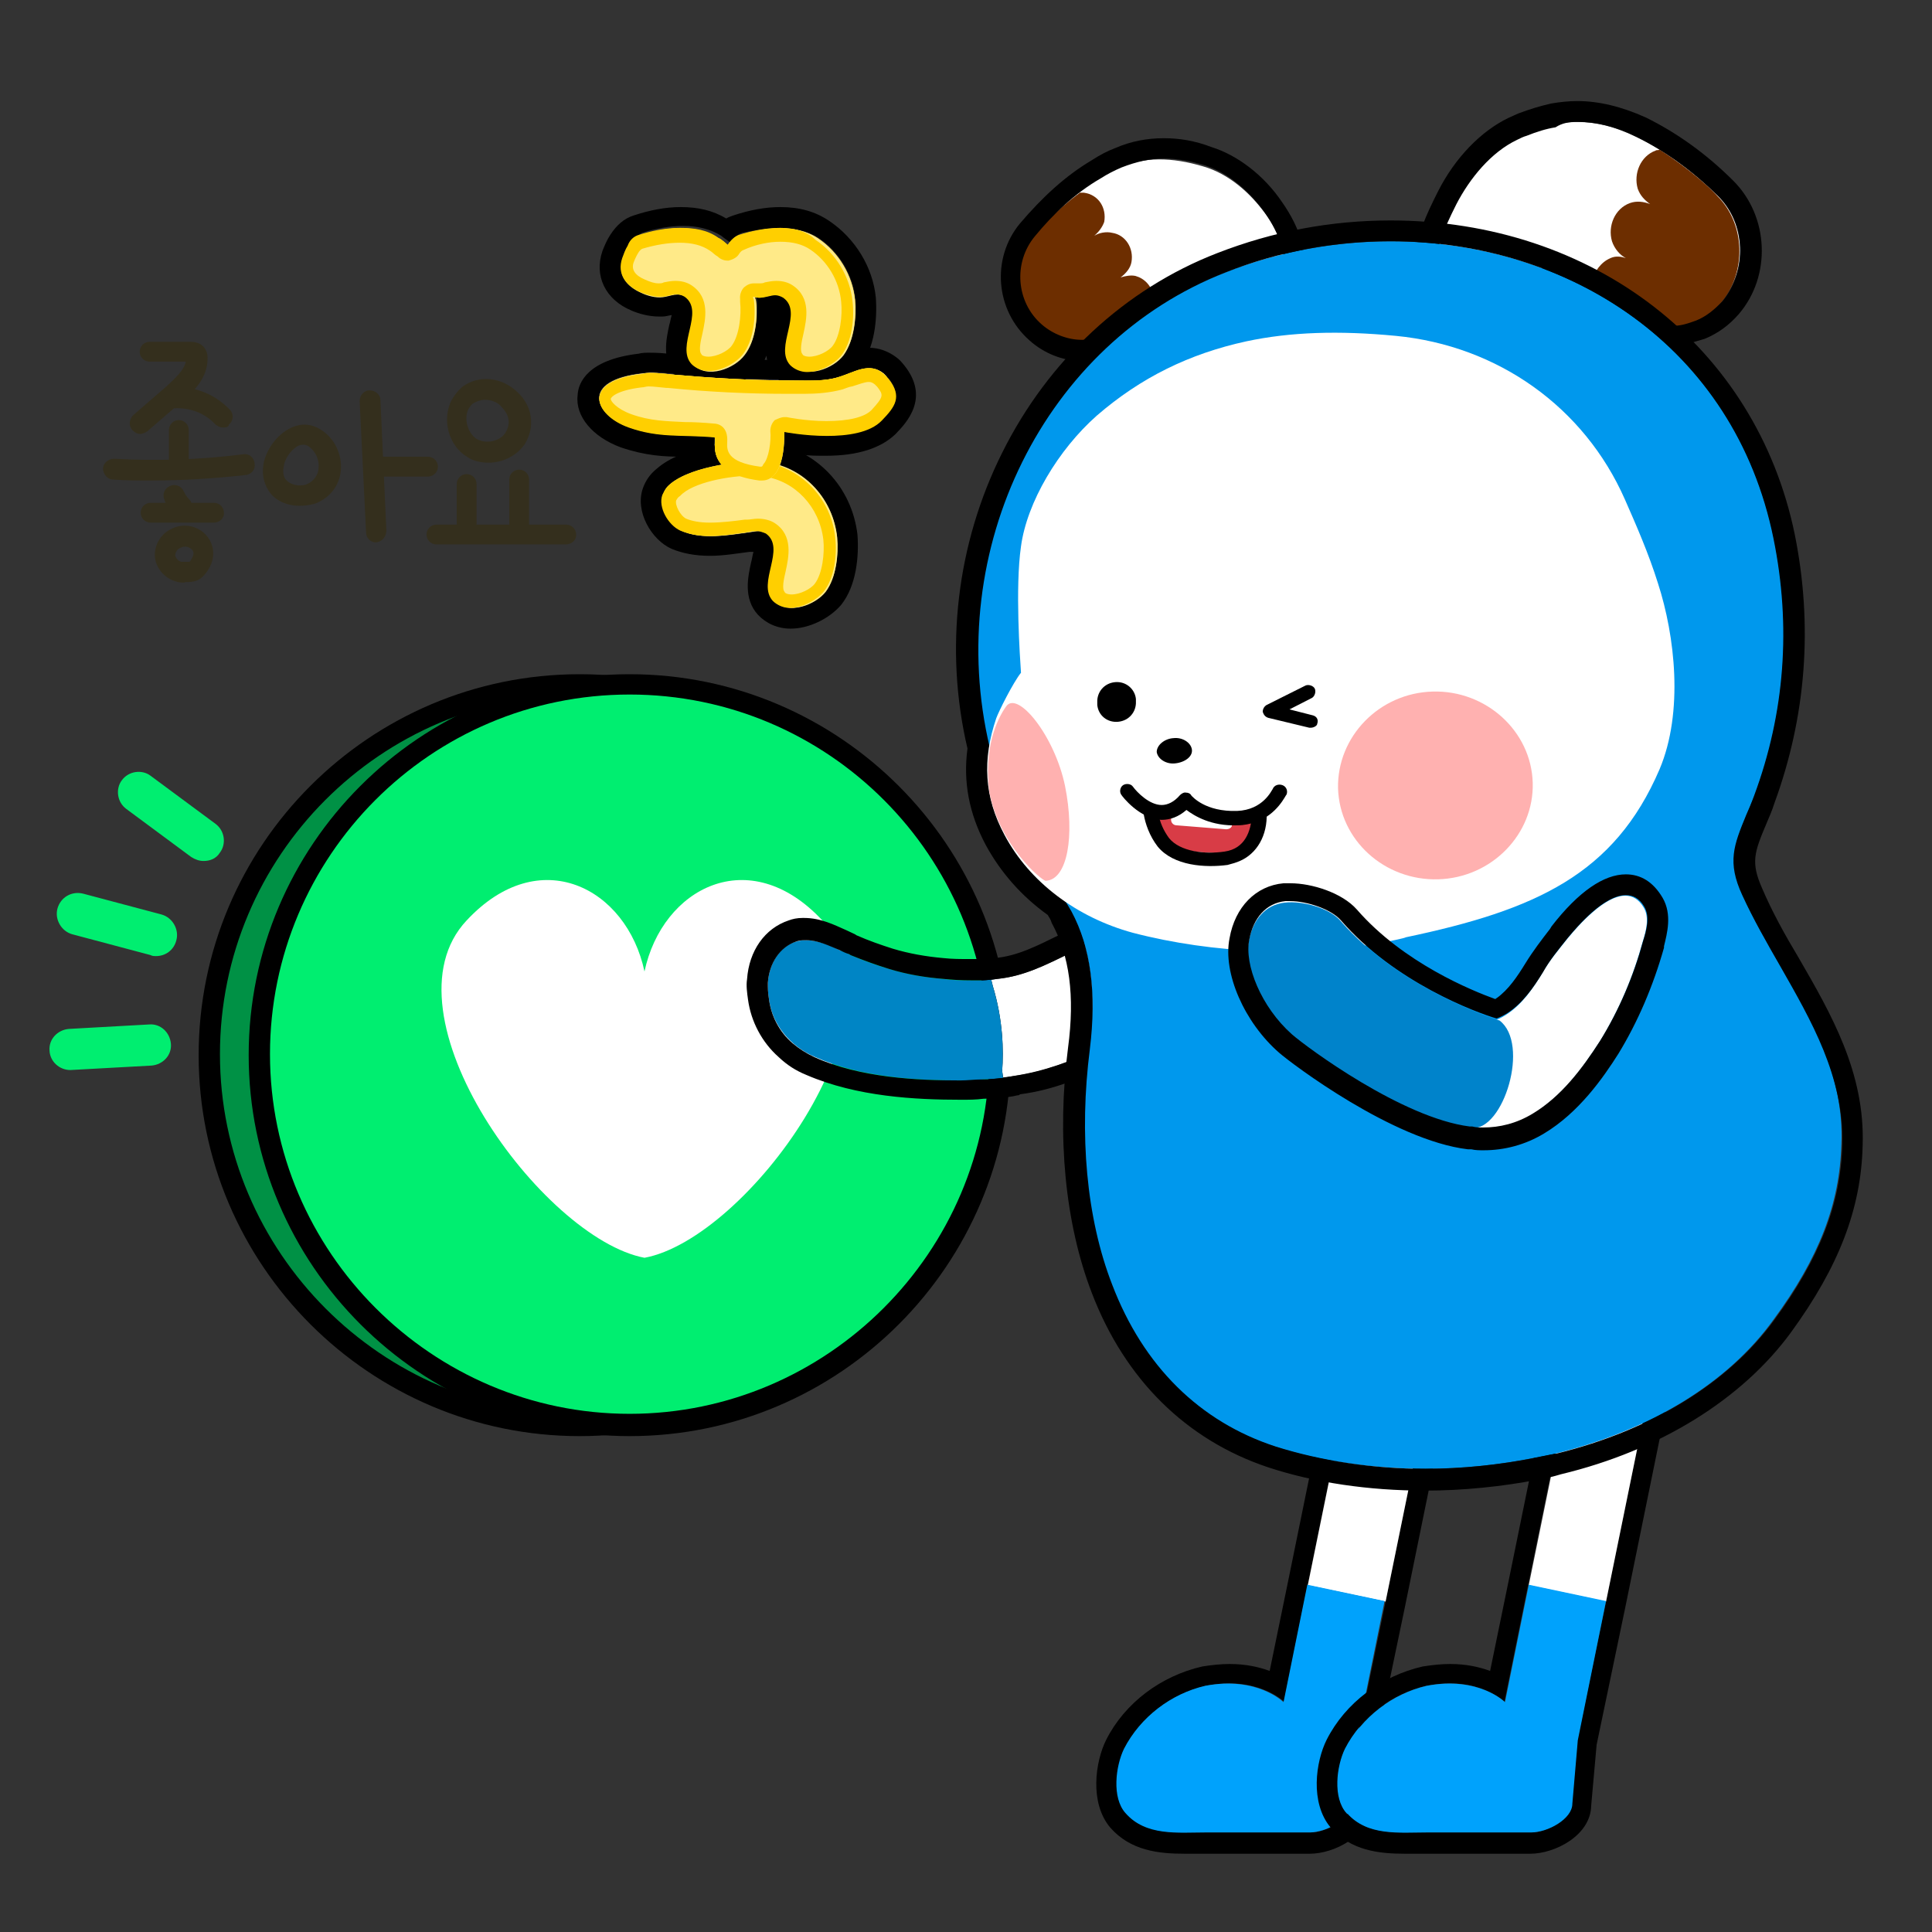 <?xml version="1.0" encoding="utf-8"?>
<!-- Generator: Adobe Illustrator 26.5.0, SVG Export Plug-In . SVG Version: 6.00 Build 0)  -->
<svg version="1.1" id="레이어_1" xmlns="http://www.w3.org/2000/svg" xmlns:xlink="http://www.w3.org/1999/xlink" x="0px"
	 y="0px" viewBox="0 0 390 390" style="enable-background:new 0 0 390 390;" xml:space="preserve">
<rect x="0" y="0" width="390" height="390" fill="#333333" stroke="none"/>
<g>
	<g>
		<circle style="fill:#009145;" cx="117" cy="213" r="74.8"/>
		<path d="M117,289.9c-42.3,0-76.9-34.5-76.9-76.9s34.5-76.9,76.9-76.9s76.9,34.5,76.9,76.9C193.7,255.4,159.3,289.9,117,289.9z
			 M117,140.2c-40.2,0-72.6,32.7-72.6,72.6S77,285.5,117,285.5s72.6-32.7,72.6-72.6S157,140.2,117,140.2z"/>
	</g>
	<g>
		<circle style="fill:#00EE70;" cx="127.1" cy="213" r="74.8"/>
		<path d="M127.1,289.9c-42.3,0-76.9-34.5-76.9-76.9s34.5-76.9,76.9-76.9S204,170.7,204,213S169.5,289.9,127.1,289.9z M127.1,140.2
			c-40.2,0-72.6,32.7-72.6,72.6s32.7,72.6,72.6,72.6s72.6-32.7,72.6-72.6S167.3,140.2,127.1,140.2z"/>
	</g>
	<g>
		<path style="fill:#FFFFFF;" d="M166,185.8c-14.7-15.8-32.3-6.6-35.9,10.3c-3.6-16.9-21.2-26.1-35.9-10.3
			c-17.8,18.9,15.3,64.2,35.9,68.1C150.7,250.1,183.9,204.9,166,185.8z"/>
	</g>
	<path style="fill:#00EE70;" d="M41.1,173.8c-0.9,0-1.7-0.3-2.5-0.8l-13.1-9.7c-1.9-1.4-2.2-4.1-0.9-5.8c1.4-1.9,4.1-2.2,5.8-0.9
		l13.1,9.7c1.9,1.4,2.2,4.1,0.9,5.8C43.6,173.4,42.3,173.8,41.1,173.8z"/>
	<path style="fill:#00EE70;" d="M31.5,193c-0.3,0-0.8,0-1.1-0.2l-15.8-4.2c-2.2-0.6-3.6-3-3-5.2c0.6-2.2,2.8-3.6,5.2-3l15.8,4.2
		c2.2,0.6,3.6,3,3,5.2C35.1,191.8,33.4,193,31.5,193z"/>
	<path style="fill:#00EE70;" d="M14.2,216c-2.2,0-4.1-1.7-4.2-3.9c-0.2-2.3,1.6-4.2,3.9-4.4l16.2-0.9c2.3-0.2,4.2,1.6,4.4,3.9
		c0.2,2.3-1.6,4.2-3.9,4.4L14.2,216L14.2,216z"/>
</g>
<g>
	<path d="M278.7,270.5c0.3,0,0.8,0,1.1,0.2c3,0.6,9.7,4.5,9.1,7.5l-9.2,45.1l-5.8,28l-1.1,12.8c0,3.1-5,5.8-8.3,5.8h-3.9h-17.2
		c-1.4,0-2.8,0-4.2,0c-4.4,0-8.9-0.5-11.9-3.9c-2.8-3.1-2-9.5-0.3-13c3.3-6.4,9.5-11.1,16.4-12.7c1.7-0.3,3.3-0.5,4.7-0.5
		c7.3,0,11.1,3.7,11.1,3.7l4.8-23.7l9.2-45.1C273.7,272.4,276,270.5,278.7,270.5 M278.7,266.5c-4.5,0-8.6,3.3-9.5,7.7l-9.2,45.1
		l-3.7,18c-2.2-0.8-4.8-1.4-8.1-1.4c-1.7,0-3.6,0.2-5.5,0.5c-8.3,1.9-15.6,7.3-19.4,14.8c-2.2,4.4-3.4,12.7,0.8,17.7
		c4.1,4.7,9.8,5.3,15,5.3c0.8,0,1.6,0,2.2,0s1.2,0,2,0h17.2h3.9c5,0,12.2-3.7,12.3-9.7l1.1-12.3l5.8-27.8l9.2-45.1
		c0.5-2.2,0-5.5-4.8-8.9c-2.3-1.7-5.3-3.1-7.5-3.6C279.9,266.5,279.3,266.5,278.7,266.5L278.7,266.5z"/>
	<path style="fill:#FFFFFF;" d="M279.8,270.7c3,0.6,9.7,4.5,9.1,7.5l-9.2,45.1L264,320l9.2-45.1
		C273.8,271.9,276.8,270.1,279.8,270.7"/>
	<path style="fill-rule:evenodd;clip-rule:evenodd;fill:#00A2FC;" d="M273.8,351.3l-1.1,12.8c0,3.1-5,5.8-8.3,5.8h-3.9h-17.2
		c-5.5,0-12,0.8-16.1-3.9c-2.8-3.1-2-9.5-0.3-13c3.3-6.4,9.5-11.1,16.4-12.7l0,0c10.5-2,15.8,3.3,15.8,3.3l4.8-23.7l15.6,3.3
		L273.8,351.3z"/>
</g>
<g>
	<path d="M323.2,270.5c0.3,0,0.8,0,1.1,0.2c3,0.6,9.7,4.5,9.1,7.5l-9.2,45.1l-5.8,28l-1.1,12.8c0,3.1-5,5.8-8.3,5.8h-3.9h-17.2
		c-1.4,0-2.8,0-4.2,0c-4.4,0-8.9-0.5-11.9-3.9c-2.8-3.1-2-9.5-0.3-13c3.3-6.4,9.5-11.1,16.4-12.7c1.7-0.3,3.3-0.5,4.7-0.5
		c7.3,0,11.1,3.7,11.1,3.7l4.8-23.7l9.2-45.1C318.4,272.4,320.7,270.5,323.2,270.5 M323.2,266.5c-4.5,0-8.6,3.3-9.5,7.7l-9.2,45.1
		l-3.7,18c-2.2-0.8-4.8-1.4-8.1-1.4c-1.7,0-3.6,0.2-5.5,0.5c-8.3,1.9-15.6,7.3-19.4,14.8c-2.2,4.4-3.4,12.7,0.8,17.7
		c4.1,4.7,9.8,5.3,15,5.3c0.8,0,1.6,0,2.2,0s1.2,0,2,0H305h3.9c5,0,12.2-3.7,12.3-9.7l1.1-12.3l5.8-27.8l9.2-45.1
		c0.5-2.2,0-5.5-4.8-8.9c-2.3-1.7-5.3-3.1-7.5-3.6C324.6,266.5,323.8,266.5,323.2,266.5L323.2,266.5z"/>
	<path style="fill:#FFFFFF;" d="M324.3,270.7c3,0.6,9.7,4.5,9.1,7.5l-9.2,45.1l-15.6-3.3l9.2-45.1
		C318.5,271.9,321.3,270.1,324.3,270.7"/>
	<path style="fill-rule:evenodd;clip-rule:evenodd;fill:#00A2FC;" d="M318.5,351.3l-1.1,12.8c0,3.1-5,5.8-8.3,5.8h-3.9H288
		c-5.5,0-12,0.8-16.1-3.9c-2.8-3.1-2-9.5-0.3-13c3.3-6.4,9.5-11.1,16.4-12.7l0,0c10.5-2,15.8,3.3,15.8,3.3l4.8-23.7l15.6,3.3
		L318.5,351.3z"/>
</g>
<g>
	<g>
		<g>
			<g>
				<g>
					<g>
						<g>
							<path style="fill:#FFFFFF;" d="M202.3,216.2c0.3-4.1,0.2-10.3-1.9-17.2l-0.3-1.2l1.2-0.2c5.3-0.5,9.8-2.8,14.7-5.2
								c3-1.4,5.9-3,9.2-4.1c2.2-0.8,6.6-2,10.5-2.3c3.1-0.2,5.6,0.5,7,1.9c1.2,1.1,1.9,2.7,1.9,4.5c0,3.4-2.7,6.2-5.3,8.4
								c-4.8,4.2-12,8.6-17.3,10.9c-6.1,2.5-11.2,4.8-18.1,5.6l-1.4,0.2L202.3,216.2z"/>
						</g>
					</g>
				</g>
			</g>
		</g>
		<g>
			<g>
				<g>
					<g>
						<path style="fill:#0085C5;" d="M202.3,216.2c0.3-4.1,0.2-10.3-1.9-17.2l-0.3-1.2l1.2-0.2c-1.1,0.2-2,0.2-3.1,0.3l0,0
							c-0.6,0-1.4,0-2,0c-2,0-3.9,0-5.8-0.3c-3.7-0.3-7.3-0.9-10.9-2c-2.7-0.8-5.2-1.7-7.8-2.8l-0.3-0.2c-0.6-0.3-1.2-0.5-1.9-0.8
							c-2.2-1.1-4.4-2-6.9-2h-0.3c-0.6,0-1.2,0.2-1.7,0.3c-3.1,0.9-5.3,4.2-5.6,8.3c0,0.9,0,2,0.2,3.1c0.6,5.2,4.2,9.7,9.4,11.9
							c9.5,4.2,20.8,4.7,29.5,4.7c1.4,0,2.8,0,4.2-0.2c1.4,0,2.8-0.2,4.2-0.3L202.3,216.2z"/>
					</g>
				</g>
			</g>
			<g>
				<g>
					<g>
						<path style="fill:#0085C5;" d="M203.5,217.6l0.9-0.2l0,0C204.2,217.4,203.9,217.4,203.5,217.6z"/>
					</g>
				</g>
			</g>
		</g>
	</g>
	<path d="M236.5,186c2.7,0,4.7,0.6,6.1,1.9l0,0c1.2,1.1,1.9,2.7,1.9,4.5c0,3.4-2.7,6.2-5.3,8.4c-4.8,4.2-12,8.6-17.3,10.9
		c-5.8,2.5-10.8,4.5-17.3,5.5l0,0l-0.9,0.2l-1.4,0.2l0,0c-1.4,0.2-2.8,0.3-4.2,0.3s-2.8,0.2-4.2,0.2l0,0c-8.7,0-20.2-0.5-29.5-4.7
		c-1.7-0.8-3.1-1.7-4.4-2.8c-2.7-2.3-4.4-5.6-4.8-9.1c-0.2-1.1-0.2-2.2-0.2-3.1c0.3-4.1,2.5-7.2,5.6-8.3c0.5-0.2,1.1-0.3,1.7-0.3
		h0.3c0,0,0,0,0.2,0c2.3,0,4.5,1.1,6.7,2c0.6,0.3,1.2,0.6,1.9,0.8l0.3,0.2c2.7,1.1,5.2,2,7.8,2.8c3.6,1.1,7.2,1.7,10.9,2
		c1.9,0.2,3.7,0.3,5.8,0.3l0,0c0.8,0,1.4,0,2,0l0,0c1.1,0,2-0.2,3.1-0.3c5.3-0.5,9.8-2.8,14.7-5.2c3-1.4,5.9-3,9.2-4.1
		c2.2-0.8,6.6-2,10.5-2.3C235.9,186,236.2,186,236.5,186 M236.5,181.9c-0.3,0-0.8,0-1.1,0c-4.4,0.2-9.2,1.7-11.6,2.5
		c-3.4,1.2-6.6,2.8-9.7,4.2c-4.7,2.3-8.7,4.4-13.3,4.8c-0.9,0.2-1.9,0.2-3,0.2c-0.6,0-1.2,0-1.9,0l0,0c-1.9,0-3.7,0-5.5-0.2
		c-3.4-0.3-6.9-0.9-10.2-1.9c-2.5-0.8-4.8-1.6-7.3-2.7l-0.3-0.2c-0.6-0.3-1.1-0.5-1.7-0.8c-2.5-1.1-5.2-2.5-8.6-2.5h-0.2H162
		c-1.1,0-2,0.2-2.8,0.5c-4.8,1.6-8,6.1-8.4,11.9c-0.2,1.2,0,2.7,0.2,4.1c0.6,4.4,2.8,8.6,6.2,11.6c1.7,1.6,3.4,2.7,5.6,3.6
		c10.2,4.4,22,5,31.2,5c1.6,0,3,0,4.5-0.2c1.2,0,2.5-0.2,4.1-0.3l0,0c0.2,0,0.3,0,0.5,0l1.4-0.2l0.9-0.2c0.2,0,0.3,0,0.5-0.2
		c6.9-0.9,12.2-3.3,18-5.8c5.6-2.5,13.3-7.2,18.4-11.6c2-1.7,6.9-5.9,6.7-11.7c0-3.1-1.1-5.6-3.1-7.5
		C243.2,182.9,240.3,181.9,236.5,181.9L236.5,181.9z"/>
</g>
<g>
	<path style="fill:#FFFFFF;" d="M346.8,39.6c-4.8-4.8-10.5-9.1-16.6-12c-5.8-2.8-10.9-3.6-16.4-2.5c-1.9,0.3-3.7,0.9-5.8,1.7
		c-0.6,0.3-1.2,0.5-1.9,0.8c-5.5,2.5-9.7,8-12.3,13c-5.6,11.1-5.3,14.2,0.2,17.7c4.2,2.5,6.7,3.4,8.7,3.1c0.3,0,0.6-0.2,0.8-0.3
		c1.2-0.5,2.3-1.6,3.6-3.1c1.9-2.2,3.6-3.6,5.3-4.4c0.5-0.2,0.9-0.3,1.4-0.5c4.8-0.9,9.2,3.6,14.2,8.4c3.3,3.3,7.8,4.5,11.9,3.6
		c0.8-0.2,1.7-0.5,2.5-0.8c2-0.8,3.7-2.2,5.3-3.9C352.7,54.6,352.4,45.1,346.8,39.6z"/>
	<g>
		<g>
			<g>
				<path style="fill:#6D2E00;" d="M325.1,52.1c1.1-0.5,2.2-0.3,3.1,0c-1.2-0.6-2.3-1.9-2.8-3.4c-0.9-3.1,0.6-6.6,3.6-7.7
					c1.4-0.5,2.8-0.3,4.1,0.2c-1.1-0.8-2-1.7-2.5-3.1c-0.9-3.1,0.6-6.6,3.6-7.7c0.3-0.2,0.5,0,0.8-0.2c6.4,4.1,10.8,8.3,11.7,9.4
					c5.6,5.6,5.9,15.2,0.8,21.4c-5.2,6.1-14.1,6.6-19.8,0.9c-1.7-1.6-3.9-3.4-6.4-5C321.8,54.8,323.2,52.9,325.1,52.1"/>
			</g>
		</g>
	</g>
	<path d="M318.4,24.6c3.7,0,7.7,0.9,11.9,3c6.1,3,11.7,7.2,16.6,12c5.6,5.6,5.9,15,0.8,21.2c-1.6,1.7-3.3,3.1-5.3,3.9
		c-0.8,0.3-1.7,0.6-2.5,0.8c-0.8,0.2-1.7,0.3-2.5,0.3c-3.3,0-6.7-1.2-9.4-3.9c-4.5-4.4-8.4-8.6-12.8-8.6c-0.5,0-0.9,0-1.2,0.2
		c-0.5,0.2-0.9,0.2-1.4,0.5c-1.7,0.6-3.4,2-5.3,4.4c-1.2,1.6-2.3,2.5-3.6,3.1c-0.3,0.2-0.6,0.2-0.8,0.3c-0.3,0-0.6,0.2-0.9,0.2
		c-1.9,0-4.2-1.1-7.8-3.1c-5.5-3.3-5.8-6.6-0.2-17.7c2.7-5.2,7-10.5,12.3-13c0.6-0.3,1.2-0.6,1.9-0.8c2-0.8,3.9-1.4,5.8-1.7
		C315.4,24.8,316.8,24.6,318.4,24.6 M318.4,20.4c-1.7,0-3.6,0.2-5.3,0.5c-2.2,0.5-4.2,1.1-6.6,2c-0.6,0.3-1.4,0.6-2,0.9
		c-5.6,2.7-10.8,8.1-14.2,14.8c-4.8,9.5-7.8,17.3,1.7,23.1c3.7,2.3,6.9,3.7,10,3.7c0.6,0,1.1,0,1.7-0.2s1.1-0.3,1.6-0.5
		c2.2-0.9,3.7-2.7,5.2-4.2c1.2-1.6,2.7-2.7,3.7-3.1c0.2-0.2,0.5-0.2,0.6-0.2c0.2,0,0.3,0,0.5,0c2.3,0,5.8,3.3,9.1,6.6l0.8,0.8
		c3.3,3.3,7.7,5,12.3,5c1.1,0,2.2-0.2,3.3-0.3c1.1-0.2,2.2-0.6,3.3-0.9c2.7-1.1,5-2.8,6.9-5c6.6-7.7,6.1-19.7-1.1-26.9
		c-5.6-5.6-11.6-9.8-17.7-12.8C327.3,21.5,322.7,20.4,318.4,20.4L318.4,20.4z"/>
</g>
<g>
	<path style="fill:#FFFFFF;" d="M255.4,43.1c-3-4.1-7.3-8-12.5-9.5c-6.4-1.9-11.9-2-17.3,0.3c-1.4,0.6-3,1.2-4.4,2.2
		c-5.2,3.1-9.8,7.2-13.7,11.7c-4.5,5.3-3.9,13.1,1.4,17.8c3.7,3.3,8.7,3.9,13.1,2.2c1.7-0.8,3.4-1.9,4.8-3.4
		c3.1-3.4,5.5-6.6,8.3-7.8c2.7-0.9,5.3-0.5,9.2,3c3.3,2.8,6.6,4.8,10,3.6c0.5-0.2,0.9-0.5,1.4-0.8C259.9,59,261.7,51.6,255.4,43.1z"
		/>
	<g>
		<g>
			<g>
				<path style="fill:#6D2E00;" d="M229.2,55.7c-0.9-0.2-2,0-3,0.3c1.1-0.8,2-1.9,2.2-3.1c0.5-2.8-1.2-5.5-3.9-5.9
					c-1.2-0.3-2.7,0-3.6,0.6c0.9-0.8,1.6-1.7,2-2.8c0.5-2.8-1.1-5.5-4.1-5.9c-0.3,0-0.5,0-0.8,0c-5.5,4.1-9.1,8.1-9.8,9.1
					c-4.5,5.3-3.9,13.1,1.4,17.8c5.5,4.5,13.4,4.1,18.1-1.2c1.2-1.6,3.3-3.3,5.2-4.8C232.4,57.6,231,56.2,229.2,55.7"/>
			</g>
		</g>
	</g>
	<path d="M234.9,32c2.7,0,5.5,0.5,8.4,1.4c5,1.6,9.2,5.6,12,9.5c6.1,8.7,4.4,15.9,0.3,19.1c-0.5,0.3-0.9,0.6-1.4,0.8
		c-0.6,0.3-1.4,0.5-2,0.5c-2.5,0-5.2-1.7-7.7-3.9c-2.7-2.3-4.8-3.4-6.7-3.4c-0.8,0-1.4,0.2-2.2,0.5c-2.8,1.1-5.2,4.4-8,7.8
		c-1.2,1.6-3,2.7-4.7,3.4c-1.4,0.6-3,0.9-4.5,0.9c-2.8,0-5.8-1.1-8.1-3.1c-5.2-4.5-5.8-12.5-1.4-17.8c3.7-4.5,8.1-8.7,13.3-11.7
		c1.4-0.9,2.8-1.6,4.2-2.2C229.5,32.6,232.3,32,234.9,32 M234.9,27.9c-3.3,0-6.6,0.6-9.8,2c-1.6,0.6-3.1,1.4-4.8,2.5
		c-5.2,3.1-9.8,7.3-14.4,12.7c-5.8,7-5,17.5,1.9,23.6c3,2.7,6.9,4.2,10.8,4.2c2.2,0,4.2-0.5,6.1-1.2c2.3-0.9,4.5-2.7,6.2-4.5
		c0.5-0.5,0.8-0.9,1.2-1.4c2-2.3,3.9-4.5,5.3-5.2c0.3-0.2,0.5-0.2,0.6-0.2c0.5,0,1.6,0.2,3.9,2.3c2.3,2.2,6.1,5,10.5,5
		c1.2,0,2.5-0.3,3.6-0.8c0.8-0.3,1.6-0.8,2.3-1.4c5.6-4.2,8.1-13.9,0.5-24.7c-3.7-5.5-9.1-9.5-14.2-11.1
		C241.2,28.4,238.1,27.9,234.9,27.9L234.9,27.9z"/>
</g>
<g>
	<g>
		<g>
			<path style="fill:#0098ED;" d="M277.4,40.4h-0.3C277.3,40.4,277.4,40.4,277.4,40.4z"/>
		</g>
	</g>
</g>
<g>
	<path style="fill-rule:evenodd;clip-rule:evenodd;fill:#0098ED;" d="M359.5,195.1c-2.7-4.7-5.5-9.4-7.7-14.4
		c-3-6.7-1.7-10.2,0.8-16.2c0.5-1.1,0.9-2.5,1.6-3.9c6.2-16.7,7.5-34.2,3.9-51.9C347.6,57.5,293,37.3,247.2,55
		c-36.6,14.2-57.2,56.1-47.6,95.9c-0.9,6.1,0,11.7,3.1,17.7c2.8,5.2,6.9,9.7,12,13.1c0.5,0.8,0.9,1.6,1.4,2.3
		c4.1,7.3,5.3,16.4,3.7,27.8c-2.2,17.2-0.6,34.1,4.5,47.5c6.2,16.4,17.7,27.7,33,32.7c15.5,5,34.5,5.9,52.3,2.3
		c1.6-0.3,3-0.6,4.5-0.9c19.1-4.7,34.7-14.2,43.9-27c9.2-12.5,13.4-23.4,13.7-35.5C372.3,217.4,365.9,206,359.5,195.1z"/>
	<path d="M280.7,48.7c35.8,0,69.4,21.1,77.3,60c3.6,17.7,2.3,35.2-3.9,51.9c-0.5,1.4-1.1,2.8-1.6,3.9c-2.5,6.1-3.9,9.5-0.8,16.2
		c2.2,4.8,5,9.7,7.7,14.4c6.2,10.9,12.8,22.2,12.5,35.8c-0.3,12-4.5,23-13.7,35.5c-9.2,12.7-24.8,22.3-43.9,27
		c-1.4,0.3-3,0.6-4.5,0.9c-7.2,1.4-14.7,2.2-22,2.2c-10.6,0-21.1-1.6-30.3-4.5c-15.3-5-26.7-16.2-33-32.7
		c-5.2-13.4-6.7-30.3-4.5-47.5c1.4-11.4,0.2-20.5-3.7-27.8c-0.5-0.8-0.9-1.6-1.4-2.3c-5-3.6-9.2-8-12-13.1
		c-3.1-5.9-4.1-11.7-3.1-17.7c-9.5-40,11.1-81.7,47.6-95.9C258.2,50.7,269.6,48.7,280.7,48.7 M280.7,44.5c-12,0-23.7,2.2-35,6.6
		c-18.6,7.2-34.1,21.6-43.4,40.3c-9.2,18.4-11.7,39.7-7,59.7c-0.9,6.7,0.3,13.1,3.7,19.5c3,5.5,7.2,10.3,12.5,14.1
		c0.3,0.5,0.6,0.9,0.8,1.6c3.6,6.6,4.7,14.7,3.3,25.2c-2.3,17.8-0.6,35.5,4.8,49.5c6.7,17.5,19.1,29.7,35.6,35.2
		c9.4,3.1,20.3,4.7,31.6,4.7c7.7,0,15.5-0.8,22.8-2.2c1.6-0.3,3.1-0.6,4.7-1.1c20-4.8,36.6-15.2,46.4-28.6
		c9.7-13.3,14.2-25,14.5-37.8c0.5-14.7-6.4-26.6-13-38c-2.7-4.5-5.3-9.2-7.3-13.9c-2.3-5.2-1.6-7.2,0.9-13.1
		c0.5-1.2,1.1-2.5,1.6-4.1c6.4-17.5,7.8-35.8,4.1-54.2C354.5,69.9,321.6,44.5,280.7,44.5L280.7,44.5z"/>
</g>
<g>
	<g>
		<g>
			<g>
				
					<path style="fill-rule:evenodd;clip-rule:evenodd;fill:#FFFFFF;stroke:#000000;stroke-width:1.5;stroke-linecap:round;stroke-linejoin:round;stroke-miterlimit:10;" d="
					M275.2,47.4"/>
			</g>
		</g>
	</g>
</g>
<g>
	<g>
		<g>
			<g>
				<g>
					<path style="fill-rule:evenodd;clip-rule:evenodd;fill:#FFFFFF;" d="M279.5,190.2c-15.6,3.1-34.7,2.3-50.8-1.9
						c-11.4-3.1-20.9-10.3-25.9-19.7c-4.2-7.8-4.5-15.3-1.7-23.6c0.5-1.4,3.4-7.2,5-9.2c-0.2-3-1.2-17.2,0-25.5
						c1.2-8.9,7.5-19.5,15.3-26.4c8.9-7.7,18.7-12.5,30.2-15c8.9-1.9,18.7-2.2,30.2-1.1c20.6,2,38,14.4,46.2,33
						c2.2,5,4.8,10.9,6.7,17c3.4,10.5,5.2,25.9,0.3,37.5c-9.1,21.2-25,28.4-51.2,33.9C283.5,189.4,280.9,189.9,279.5,190.2z"/>
				</g>
			</g>
		</g>
	</g>
	<g>
		<g>
			<g>
				<g>
					<path style="fill-rule:evenodd;clip-rule:evenodd;fill:#FFB1B0;" d="M270.1,159.1c0.3,10.5,9.4,18.7,20.2,18.4
						c10.8-0.3,19.4-9.1,19.1-19.5s-9.4-18.7-20.2-18.4C278.4,139.9,269.9,148.7,270.1,159.1"/>
				</g>
			</g>
		</g>
		<g>
			<g>
				<g>
					<path style="fill-rule:evenodd;clip-rule:evenodd;fill:#D83C46;" d="M253.7,165.9c-0.3,3.7-0.8,7.2-9.8,6.2
						c-10-0.3-10.5-4.7-10.8-8"/>
				</g>
			</g>
		</g>
		<g>
			<g>
				<g>
					<path style="fill-rule:evenodd;clip-rule:evenodd;fill:#FFFFFF;" d="M248.7,165.9v0.6c0,0.6-0.6,0.9-1.2,0.9l-10-0.8
						c-0.6,0-1.1-0.5-1.1-1.1V165c0-0.5,0.5-0.9,0.9-0.9c1.6-0.2,1.9-0.8,3.4-1.6c0.5-0.3,0.9-0.3,1.4,0c0.9,0.6,3,1.7,5.6,2.2
						C248.4,164.8,248.7,165.4,248.7,165.9z"/>
				</g>
			</g>
		</g>
		<g>
			<g>
				<path style="fill-rule:evenodd;clip-rule:evenodd;fill:#FFB1B0;" d="M203.1,142.6c-2,2.8-4.5,8.6-3.4,17.2
					c2,10.8,10.6,18,11.4,18c4.4-0.2,5.9-9.1,3.9-19.1C212.9,148.5,205.4,139.3,203.1,142.6z"/>
			</g>
		</g>
		<g>
			<g>
				<g>
					<g>
						<g>
							<g>
								<path style="fill-rule:evenodd;clip-rule:evenodd;" d="M225.7,145.7L225.7,145.7c2.2-0.2,3.7-2,3.6-4.1v-0.5
									c-0.2-2-2-3.6-4.2-3.4c-2.2,0.2-3.7,2-3.6,4.1v0.5C221.7,144.4,223.5,145.9,225.7,145.7"/>
							</g>
						</g>
					</g>
				</g>
			</g>
		</g>
		<g>
			<g>
				<g>
					<path style="fill-rule:evenodd;clip-rule:evenodd;" d="M233.5,151.8c0.2,1.4,1.9,2.5,3.7,2.3c2-0.2,3.6-1.4,3.4-2.8
						c-0.2-1.4-1.9-2.5-3.7-2.3C235.1,149.1,233.5,150.4,233.5,151.8"/>
				</g>
			</g>
		</g>
		<g>
			<g>
				<path d="M253.4,166c-1.1,0.3-2.2,0.6-3.6,0.6c-5.3,0.2-8.7-1.9-10.3-3.1c-1.6,1.4-3.3,2-5,2c-4.5-0.2-8-4.8-8.1-5
					c-0.5-0.6-0.3-1.6,0.3-2s1.6-0.3,2,0.3c0.8,1.1,3.3,3.7,5.8,3.7c1.2,0,2.5-0.6,3.7-2c0.3-0.3,0.8-0.6,1.2-0.5
					c0.5,0,0.9,0.2,1.1,0.6c0.2,0.2,2.8,3.3,9.2,3.1c5.3-0.2,7-4.2,7.2-4.4c0.3-0.8,1.2-1.1,2-0.8s1.1,1.2,0.8,1.9
					C259.5,160.5,257.9,164.4,253.4,166z"/>
			</g>
		</g>
		<g>
			<g>
				<path d="M249.5,174.1c-0.5,0.2-1.1,0.3-1.7,0.5c-4.5,0.6-10.9,0.2-14.1-3.7c-1.7-2.2-2.5-4.7-2.8-6.4c-0.2-0.8,0.5-1.6,1.2-1.7
					c0.8-0.2,1.6,0.3,1.7,1.2c0.3,2,1.1,3.7,2.2,5.2c2.2,2.7,7.2,3.3,11.2,2.7c4.2-0.6,5.3-4.2,5.5-7.2c0-0.8,0.8-1.4,1.6-1.4
					s1.4,0.8,1.4,1.6C255.6,169.4,253.2,172.9,249.5,174.1z"/>
			</g>
		</g>
		<path d="M264.6,146.9c-0.2,0-0.2,0-0.3,0l-8.3-2c-0.6-0.2-0.9-0.6-1.1-1.2c0-0.6,0.3-1.1,0.8-1.4l7.8-3.9c0.6-0.3,1.6,0,1.9,0.6
			s0,1.6-0.6,1.9l-4.5,2.3l4.7,1.2c0.8,0.2,1.2,0.9,0.9,1.7C265.9,146.5,265.2,146.9,264.6,146.9z"/>
	</g>
</g>
<g>
	<g>
		<g>
			<path style="fill:#FFFFFF;" d="M269,195.4c4.2-0.8,9.8,2.3,13.4,4.1c7.2,3.4,13.6,10.6,21.7,5.3c3.1-2,5.3-5.2,7.2-8.3
				c1.4-2.5,3.1-4.5,5-6.9c2.8-3.4,11.4-13.3,15.5-6.4c1.2,2,0.5,4.7-0.2,6.9c-1.9,7-4.8,13.9-8.7,20.2c-3.6,5.6-7.8,11.2-13.6,14.7
				c-7.3,4.4-15,3.4-22-0.8c-4.2-2.5-7.3-4.8-10.8-8.1"/>
		</g>
	</g>
	<g>
		<g>
			<path style="fill:#0083CB;" d="M270.7,186c11.7,13.4,30.2,19.5,32,20c6.2,4.7,0.8,22.3-5.6,21.7c-13.6-1.4-33.3-15.9-36.4-18.6
				c-6.2-5.5-9.7-14.1-8.6-19.2c0.8-4.2,3.3-7.3,7.3-7.7C262.9,181.8,268.5,183.3,270.7,186z"/>
		</g>
	</g>
	<path d="M328.2,180.7c1.4,0,2.7,0.6,3.7,2.3c1.2,2,0.5,4.7-0.2,6.9c-1.9,7-4.8,13.9-8.7,20.2c-3.6,5.6-7.8,11.2-13.6,14.7
		c-3.3,2-6.7,2.8-10,2.8c-0.8,0-1.4,0-2.2-0.2l0,0l0,0l0,0l0,0c-0.2,0-0.3,0-0.5,0c-13.6-1.7-32.8-15.9-35.9-18.6
		c-6.2-5.5-9.7-14.1-8.6-19.2c0.8-4.2,3.3-7.3,7.3-7.7c0.3,0,0.6,0,0.9,0c3.4,0,8.3,1.6,10.3,3.9c10.8,12.5,27.3,18.6,31.4,19.8
		c0.8-0.3,1.4-0.6,2.2-1.1c3.1-2,5.3-5.2,7.2-8.3c1.4-2.5,3.1-4.5,5-6.9C318.5,186.9,323.8,180.7,328.2,180.7 M328.2,176.5
		c-4.4,0-9.5,3.4-15,10.5l-0.3,0.5c-1.7,2.2-3.4,4.4-5,7s-3.4,5.3-5.8,7c0,0-0.2,0-0.2,0.2c-4.7-1.7-18.6-7.3-28-18.1
		c-3-3.4-9.1-5.3-13.4-5.3c-0.5,0-0.9,0-1.4,0c-5.6,0.5-9.8,4.8-10.9,11.1c-1.4,7,3,17,10,23.1c2.5,2.2,23,17.7,38.1,19.5h0.5h0.2
		c0.8,0.2,1.7,0.2,2.5,0.2c4.2,0,8.4-1.1,12.2-3.4c7-4.2,11.9-11.2,15-16.1c3.9-6.4,7-13.6,9.2-21.4V191c0.6-2.5,1.7-6.4-0.3-9.8
		C333.7,178,331.2,176.5,328.2,176.5L328.2,176.5z"/>
</g>
<g>
	<path style="fill:#342F1D;" d="M28.3,87.6c-0.6,0-1.1-0.3-1.6-0.8c-0.8-0.9-0.6-2.2,0.2-3l6.7-5.8c1.7-1.6,3.6-3.3,3.9-5h-7.3l0,0
		c-1.1,0-2-0.9-2-2s0.9-2,2-2h8c0.6,0,1.9,0,2.8,0.9c0.9,0.9,0.9,2,0.9,2.5c0,3.9-2.8,6.7-5.5,8.9l-6.7,5.8
		C29.2,87.4,28.7,87.6,28.3,87.6z"/>
	<path style="fill:#342F1D;" d="M45.1,86.3c-0.6,0-1.1-0.2-1.6-0.6c-2-2.2-4.8-3.3-7.8-3.3c-1.1,0.2-2.2-0.9-2.2-2s0.9-2.2,2-2.2
		c4.2-0.2,8.1,1.6,10.9,4.5c0.8,0.8,0.8,2.2-0.2,3C46.2,86.2,45.6,86.3,45.1,86.3z"/>
	<path style="fill:#342F1D;" d="M36.1,95.5c-1.1,0-2-0.9-2-2v-6.7c0-1.1,0.9-2,2-2s2,0.9,2,2v6.7C38.1,94.6,37.2,95.5,36.1,95.5z"/>
	<path style="fill:#342F1D;" d="M30.3,97c-2.5,0-5,0-7.5-0.2c-1.1,0-2-1.1-2-2.2s1.1-2,2.2-2c8.6,0.5,17.5,0.2,26.1-0.9
		c1.1-0.2,2.2,0.6,2.3,1.9c0.2,1.1-0.6,2.2-1.9,2.3C43.2,96.6,36.8,97,30.3,97z"/>
	<path style="fill:#342F1D;" d="M36.5,104.3c-0.5,0-1.1-0.2-1.4-0.6c-0.8-0.8-1.6-1.7-1.9-2.8c-0.5-1.1,0-2.3,1.1-2.8s2.3,0,2.8,1.1
		c0.3,0.6,0.6,1.1,1.1,1.6c0.8,0.8,0.8,2.2,0,3C37.6,104,37.2,104.3,36.5,104.3z"/>
	<path style="fill:#342F1D;" d="M43.2,105.5H30.4c-1.1,0-2-0.9-2-2s0.9-2,2-2h12.8c1.1,0,2,0.9,2,2
		C45.3,104.6,44.3,105.5,43.2,105.5z"/>
	<path style="fill:#342F1D;" d="M37.2,117.6c-0.5,0-1.1,0-1.6-0.2c-2-0.5-3.7-2.2-4.2-4.2s0.3-4.2,1.9-5.6l0,0
		c2.8-2.3,6.2-1.7,8.1,0.2c1.7,1.7,2.5,4.7,0.3,7.7c-0.6,0.8-1.2,1.4-2,1.7c-0.8,0.3-1.6,0.3-2.2,0.3
		C37.5,117.4,37.3,117.6,37.2,117.6z M35.9,110.9c-0.3,0.3-0.6,0.9-0.5,1.4c0.2,0.5,0.6,0.9,1.1,1.1c0.3,0,0.6,0,1.1,0
		c0.2,0,0.5,0,0.6,0c0,0,0.2,0,0.3-0.3c0.6-0.9,0.8-1.7,0.2-2.2C37.9,110.2,37,110.1,35.9,110.9L35.9,110.9z"/>
	<path style="fill:#342F1D;" d="M60.4,102.1c-2.5,0-5-1.1-6.2-3.1c-1.1-1.7-1.4-3.7-0.9-5.9l0,0c0.8-3,3.1-5.8,5.8-6.9
		c1.9-0.8,3.9-0.6,5.6,0.5c2.8,1.7,4.4,5,4.1,8.3c-0.3,3.1-2.3,5.6-5.3,6.7C62.3,102,61.4,102.1,60.4,102.1z M57.3,94
		c-0.2,0.9-0.2,2,0.3,2.7c0.8,1.1,2.7,1.6,4.2,1.1c2-0.8,2.5-2.5,2.5-3.3c0.2-1.7-0.6-3.4-2-4.4c-0.3-0.2-0.9-0.5-1.9-0.2
		C59,90.5,57.6,92.3,57.3,94L57.3,94z"/>
	<path style="fill:#342F1D;" d="M75.9,109.5c-1.1,0-2-0.9-2-2L72.6,81c0-1.1,0.8-2.2,2-2.2c1.1,0,2.2,0.8,2.2,2l1.2,26.4
		C77.9,108.4,77.2,109.3,75.9,109.5L75.9,109.5z"/>
	<path style="fill:#342F1D;" d="M86.4,96.2h-9.7c-1.1,0-2-0.9-2-2s0.9-2,2-2h9.7c1.1,0,2,0.9,2,2S87.5,96.2,86.4,96.2z"/>
	<path style="fill:#342F1D;" d="M98.6,93.4c-1.4,0-3-0.3-4.2-1.1c-3.7-2.2-5.2-7.2-3.4-11.2c0.6-1.2,1.4-2.2,2.3-3
		c3.4-2.5,8-2,11.2,1.1c3,2.8,3.6,7,1.4,10.5C104.2,92.1,101.4,93.4,98.6,93.4z M97.9,80.7c-0.8,0-1.7,0.3-2.5,0.8l0,0
		c-0.3,0.3-0.6,0.6-0.9,1.2c-0.9,2,0,4.8,1.7,5.9c1.9,1.1,4.7,0.5,5.8-1.2c1.7-2.7-0.2-4.7-0.8-5.3C100.6,81.3,99.3,80.7,97.9,80.7z
		 M94.3,79.8L94.3,79.8L94.3,79.8z"/>
	<path style="fill:#342F1D;" d="M94.2,107.7c-1.1,0-2-0.9-2-2v-8c0-1.1,0.9-2,2-2s2,0.9,2,2v8C96.2,106.8,95.3,107.7,94.2,107.7z"/>
	<path style="fill:#342F1D;" d="M104.8,108.2c-1.1,0-2-0.9-2-2v-9.4c0-1.1,0.9-2,2-2s2,0.9,2,2v9.4
		C106.8,107.3,105.9,108.2,104.8,108.2z"/>
	<path style="fill:#342F1D;" d="M114.2,109.9H88.1c-1.1,0-2-0.9-2-2s0.9-2,2-2h26.2c1.1,0,2,0.9,2,2
		C116.4,109,115.4,109.9,114.2,109.9z"/>
	<g>
		<path style="fill:#F8C400;" d="M135.3,97.7c4.4-3.7,15.5-5,19.5-4.4c7.7,1.1,13.4,7.5,14.2,15.2c0.3,3.4-0.2,8.1-2.3,10.9
			c-2,2.7-7.7,4.8-10.3,1.9c-3.3-3.6,2.7-10.6-1.4-13.6c-1.1-0.8-2.3-0.5-3.6-0.3c-4.2,0.6-9.8,1.6-13.9-0.3
			c-2.3-1.1-4.5-4.7-3.6-7.2C134,99.1,134.5,98.4,135.3,97.7z"/>
		<path d="M152.3,93.2c0.9,0,1.9,0,2.5,0.2c7.7,1.1,13.4,7.5,14.2,15.2c0.3,3.4-0.2,8.1-2.3,10.9c-1.4,1.7-4.2,3.3-6.9,3.3
			c-1.4,0-2.7-0.5-3.4-1.4c-3.3-3.6,2.7-10.6-1.4-13.6c-0.6-0.3-1.2-0.5-1.9-0.5s-1.2,0.2-1.7,0.2c-2.3,0.3-5.2,0.8-7.8,0.8
			c-2.2,0-4.2-0.3-5.9-1.1c-2.3-1.1-4.5-4.7-3.6-7.2c0.3-0.8,0.8-1.6,1.6-2.2C138.9,94.6,147.3,93.2,152.3,93.2 M152.3,89.1
			L152.3,89.1c-4.7,0-14.7,1.1-19.7,5.5c-1.4,1.1-2.3,2.5-2.8,3.9c-1.7,4.7,1.7,10.5,5.8,12.3c2.2,0.9,4.7,1.4,7.7,1.4
			c2.8,0,5.6-0.5,8-0.8h0.5c0.2,0,0.3,0,0.3,0c-0.2,0.6-0.3,1.6-0.5,2.2c-0.6,2.8-1.6,7.2,1.4,10.5c1.6,1.7,3.9,2.8,6.6,2.8
			c3.7,0,7.8-2,10.2-4.8c3.1-3.9,3.6-9.8,3.3-14.1c-1.1-9.7-8.3-17.3-17.8-18.7C154.5,89.1,153.4,89.1,152.3,89.1L152.3,89.1z"/>
	</g>
	<g>
		<path style="fill:#F8C400;" d="M172.6,60.6c-0.5-5-3.3-9.7-7.5-12.5c-4.5-3-10.9-2.2-15.9-0.6c-0.9,0.3-1.7,1.1-2.3,2
			c-0.6-0.5-1.2-1.1-1.9-1.4c-4.5-3-10.9-2.2-15.9-0.6c-1.1,0.3-1.9,1.1-2.3,2.2c-0.5,0.8-0.8,1.7-1.1,2.5c-1.1,3.3,0.8,5.6,3.7,6.9
			c1.2,0.6,3,1.1,4.4,0.9c1.6-0.2,3.1-1.1,4.8,0c4.2,3-1.9,10,1.4,13.6c2.7,3,8.3,0.8,10.3-1.9c2.2-2.8,2.7-7.5,2.3-10.9
			c0-0.3-0.2-0.5-0.2-0.8c0.5,0,0.9,0.2,1.4,0c1.6-0.2,3.1-1.1,4.8,0c4.2,3-1.9,10,1.4,13.6c2.7,3,8.3,0.8,10.3-1.9
			C172.4,68.8,172.9,64,172.6,60.6z"/>
		<path d="M157.5,46c2.7,0,5.5,0.6,7.7,2c4.2,2.8,7,7.5,7.5,12.5c0.3,3.4-0.2,8.1-2.3,10.9c-1.4,1.7-4.2,3.3-6.9,3.3
			c-1.4,0-2.7-0.5-3.4-1.4c-3.3-3.6,2.7-10.6-1.4-13.6c-0.5-0.3-1.1-0.5-1.6-0.5c-1.1,0-2,0.5-3.1,0.5c-0.2,0-0.2,0-0.3,0
			c-0.3,0-0.6,0-1.1-0.2c0,0.3,0.2,0.5,0.2,0.8c0.3,3.4-0.2,8.1-2.3,10.9c-1.4,1.7-4.2,3.3-6.9,3.3c-1.4,0-2.7-0.5-3.4-1.4
			c-3.3-3.6,2.7-10.6-1.4-13.6c-0.5-0.3-1.1-0.5-1.6-0.5c-1.1,0-2,0.5-3.1,0.5c-0.2,0-0.3,0-0.3,0c-1.2,0-2.8-0.5-3.9-0.9
			c-2.8-1.2-4.8-3.7-3.7-6.9c0.3-0.8,0.6-1.7,1.1-2.5c0.6-0.9,1.4-1.7,2.3-2.2c2.5-0.8,5.5-1.4,8.3-1.4c2.7,0,5.5,0.6,7.7,2
			c0.6,0.5,1.2,0.9,1.9,1.4c0.6-0.9,1.4-1.7,2.3-2C151.7,46.6,154.6,46,157.5,46 M157.5,41.8c-3,0-6.2,0.6-9.5,1.7
			c-0.5,0.2-0.9,0.3-1.4,0.6c-2.7-1.6-5.6-2.3-9.2-2.3c-3,0-6.2,0.6-9.5,1.7c-1.9,0.6-3.4,1.9-4.7,3.9c-0.6,0.9-1.1,2-1.6,3.3
			c-1.7,5,0.6,9.8,5.9,12c1.4,0.6,3.4,1.2,5.6,1.2c0.2,0,0.5,0,0.6,0c0.6,0,1.2-0.2,1.9-0.3c-0.2,0.6-0.3,1.4-0.5,2
			c-0.6,2.8-1.6,7.2,1.4,10.5c1.6,1.7,3.9,2.8,6.6,2.8c3.7,0,7.8-2,10.2-4.8c0.6-0.6,1.1-1.4,1.4-2.3c0.2,1.6,0.8,3,2,4.4
			c1.6,1.7,3.9,2.8,6.6,2.8c3.7,0,7.8-2,10.2-4.8c3.1-3.9,3.6-9.8,3.3-14.1c-0.6-6.2-4.2-12-9.4-15.5
			C164.6,42.7,161.4,41.8,157.5,41.8L157.5,41.8z"/>
	</g>
	<g>
		<path style="fill-rule:evenodd;clip-rule:evenodd;fill:#F8C400;" d="M178.4,75.4c-2.8-2.3-5.9-0.3-8.7,0.6
			c-3.3,1.1-6.6,0.8-10.2,0.8c-8,0-15.9-0.5-23.9-1.2c-2-0.2-4.1-0.5-5.9-0.2c-12.5,1.4-9.8,8.3-2.8,10.8c6.2,2.2,10.6,1.4,17.3,2
			c0.8,0-2.7,7.2,9.1,8.7c5.6,0.8,5-9.8,5-9.8s14.7,2.8,19.5-2.3c2.7-2.8,4.2-4.8,1.4-8.4C179,76,178.7,75.7,178.4,75.4z"/>
		<path d="M175.4,74.3c0.9,0,2,0.3,3,1.1c0.3,0.3,0.6,0.6,0.9,0.9c2.8,3.4,1.2,5.6-1.4,8.4c-2.3,2.5-6.9,3.1-11.1,3.1
			c-4.5,0-8.6-0.8-8.6-0.8s0.5,9.8-4.5,9.8c-0.2,0-0.3,0-0.5,0c-11.9-1.6-8.3-8.6-9.1-8.7c-6.7-0.6-11.1,0.2-17.3-2
			c-7-2.5-9.7-9.4,2.8-10.8c0.6,0,1.2-0.2,1.7-0.2c1.4,0,2.8,0.2,4.2,0.3c8,0.8,15.9,1.2,23.9,1.2c1.1,0,2.2,0,3.1,0
			c2.3,0,4.7-0.2,7-0.8C171.5,75.4,173.4,74.3,175.4,74.3 M175.4,70.2c-2.2,0-4.1,0.8-5.6,1.4c-0.5,0.2-0.9,0.3-1.4,0.5
			c-1.7,0.5-3.6,0.6-5.8,0.6c-0.6,0-1.1,0-1.7,0h-1.4c-7.8,0-15.8-0.5-23.6-1.2h-0.3c-1.4-0.2-2.8-0.3-4.4-0.3c-0.8,0-1.6,0-2.3,0.2
			c-10.2,1.2-12.2,5.8-12.3,8.4c-0.5,4.2,3,8.4,8.7,10.5c5,1.7,8.7,1.9,12.8,1.9c0.6,0,1.4,0,2,0c1.2,6.1,7.2,8.3,12.3,8.9
			c0.3,0,0.8,0,1.1,0c2,0,3.9-0.8,5.5-2.3c1.7-1.9,2.7-4.5,3-7c1.4,0.2,3,0.2,4.7,0.2c6.6,0,11.2-1.6,14.1-4.4
			c2.2-2.3,7-7.3,1.7-13.9c-0.5-0.6-0.9-1.1-1.6-1.6C179.3,70.9,177.4,70.2,175.4,70.2L175.4,70.2z"/>
	</g>
	<g>
		<path style="fill:#FFEA88;" d="M135.3,97.7c4.4-3.7,15.5-5,19.5-4.4c7.7,1.1,13.4,7.5,14.2,15.2c0.3,3.4-0.2,8.1-2.3,10.9
			c-2,2.7-7.7,4.8-10.3,1.9c-3.3-3.6,2.7-10.6-1.4-13.6c-1.1-0.8-2.3-0.5-3.6-0.3c-4.2,0.6-9.8,1.6-13.9-0.3
			c-2.3-1.1-4.5-4.7-3.6-7.2C134,99.1,134.5,98.4,135.3,97.7z"/>
		<path style="fill:#FFCF00;" d="M152.3,96L152.3,96c1.1,0,1.7,0,2,0.2c6.2,0.9,11.1,6.1,11.9,12.7c0.3,2.8-0.2,6.9-1.7,8.9
			c-0.8,1.1-3,2.2-4.7,2.2c-0.9,0-1.4-0.3-1.4-0.5c-0.6-0.6-0.2-2.5,0.2-4.2c0.6-2.8,1.6-7.2-2.2-9.7c-0.9-0.6-2.2-0.9-3.4-0.9
			c-0.8,0-1.6,0.2-2.2,0.2h-0.5c-2.2,0.3-4.7,0.6-7,0.6c-2,0-3.6-0.3-4.8-0.8c-1.2-0.6-2.3-2.8-2-3.7c0.2-0.3,0.3-0.6,0.8-0.9
			C139.8,97.4,147.1,96,152.3,96 M152.3,93.2c-5,0-13.4,1.4-17,4.5c-0.8,0.6-1.2,1.4-1.6,2.2c-0.9,2.5,1.2,6.1,3.6,7.2
			c1.9,0.8,3.9,1.1,5.9,1.1c2.7,0,5.5-0.5,7.8-0.8c0.6-0.2,1.2-0.2,1.7-0.2c0.6,0,1.2,0.2,1.9,0.5c4.2,3-1.9,10,1.4,13.6
			c0.9,0.9,2.2,1.4,3.4,1.4c2.7,0,5.5-1.6,6.9-3.3c2.2-2.8,2.7-7.5,2.3-10.9c-0.8-7.7-6.6-13.9-14.2-15.2
			C154.2,93.4,153.2,93.2,152.3,93.2L152.3,93.2z"/>
	</g>
	<g>
		<path style="fill:#FFEA88;" d="M172.6,60.6c-0.5-5-3.3-9.7-7.5-12.5c-4.5-3-10.9-2.2-15.9-0.6c-0.9,0.3-1.7,1.1-2.3,2
			c-0.6-0.5-1.2-1.1-1.9-1.4c-4.5-3-10.9-2.2-15.9-0.6c-1.1,0.3-1.9,1.1-2.3,2.2c-0.5,0.8-0.8,1.7-1.1,2.5c-1.1,3.3,0.8,5.6,3.7,6.9
			c1.2,0.6,3,1.1,4.4,0.9c1.6-0.2,3.1-1.1,4.8,0c4.2,3-1.9,10,1.4,13.6c2.7,3,8.3,0.8,10.3-1.9c2.2-2.8,2.7-7.5,2.3-10.9
			c0-0.3-0.2-0.5-0.2-0.8c0.5,0,0.9,0.2,1.4,0c1.6-0.2,3.1-1.1,4.8,0c4.2,3-1.9,10,1.4,13.6c2.7,3,8.3,0.8,10.3-1.9
			C172.4,68.8,172.9,64,172.6,60.6z"/>
		<path style="fill:#FFCF00;" d="M157.5,48.8c2.5,0,4.5,0.5,6.1,1.6c3.4,2.3,5.8,6.2,6.2,10.5c0.3,2.8-0.2,6.9-1.7,8.9
			c-0.8,1.1-3,2.2-4.7,2.2c-0.9,0-1.4-0.3-1.4-0.5c-0.6-0.6-0.2-2.5,0.2-4.2c0.6-2.8,1.6-7.2-2.2-9.7c-0.9-0.6-2-0.9-3.3-0.9
			c-0.9,0-1.7,0.2-2.3,0.3c-0.3,0.2-0.8,0.2-1.1,0.2c-0.2,0-0.5,0-0.6,0c-0.2,0-0.3,0-0.5,0c-0.8,0-1.4,0.3-2,0.8
			c-0.6,0.6-0.9,1.6-0.8,2.3v0.3c0,0.2,0,0.2,0,0.3c0.3,2.8-0.2,6.9-1.7,8.9c-0.8,1.1-3,2.2-4.7,2.2c-0.9,0-1.4-0.3-1.4-0.5
			c-0.6-0.6-0.2-2.5,0.2-4.2c0.6-2.8,1.6-7.2-2.2-9.7c-0.9-0.6-2-0.9-3.3-0.9c-0.9,0-1.7,0.2-2.3,0.3c-0.3,0.2-0.8,0.2-0.9,0.2h-0.2
			c-0.8,0-1.7-0.3-2.8-0.8c-1.9-0.8-2.7-2-2.2-3.4c0.3-0.8,0.6-1.4,0.9-1.9c0.3-0.5,0.6-0.8,0.9-0.9c2.7-0.8,5.2-1.2,7.5-1.2
			c2.5,0,4.5,0.5,6.1,1.6c0.5,0.3,0.9,0.8,1.6,1.2c0.5,0.5,1.2,0.8,1.9,0.8c0.2,0,0.3,0,0.3,0c0.8-0.2,1.6-0.6,2-1.2
			c0.3-0.5,0.6-0.8,0.9-0.9C152.6,49.3,155.3,48.8,157.5,48.8 M157.5,46c-2.8,0-5.8,0.6-8.3,1.4c-0.9,0.3-1.7,1.1-2.3,2
			c-0.6-0.5-1.2-1.1-1.9-1.4c-2.2-1.6-4.8-2-7.7-2s-5.8,0.6-8.3,1.4c-1.1,0.3-1.9,1.1-2.3,2.2c-0.5,0.8-0.8,1.7-1.1,2.5
			c-1.1,3.3,0.8,5.6,3.7,6.9c1.2,0.5,2.7,0.9,3.9,0.9c0.2,0,0.3,0,0.3,0c1.1,0,2.2-0.5,3.1-0.5c0.5,0,1.1,0.2,1.6,0.5
			c4.2,3-1.9,10,1.4,13.6c0.9,0.9,2.2,1.4,3.4,1.4c2.7,0,5.5-1.6,6.9-3.3c2.2-2.8,2.7-7.5,2.3-10.9c0-0.3-0.2-0.5-0.2-0.8
			c0.3,0,0.6,0.2,1.1,0.2c0.2,0,0.2,0,0.3,0c1.1,0,2.2-0.5,3.1-0.5c0.5,0,1.1,0.2,1.6,0.5c4.2,3-1.9,10,1.4,13.6
			c0.9,0.9,2.2,1.4,3.4,1.4c2.7,0,5.5-1.6,6.9-3.3c2.2-2.8,2.7-7.5,2.3-10.9c-0.5-5-3.3-9.7-7.5-12.5C162.8,46.6,160.1,46,157.5,46
			L157.5,46z"/>
	</g>
	<g>
		<path style="fill-rule:evenodd;clip-rule:evenodd;fill:#FFEA88;" d="M178.4,75.4c-2.8-2.3-5.9-0.3-8.7,0.6
			c-3.3,1.1-6.6,0.8-10.2,0.8c-8,0-15.9-0.5-23.9-1.2c-2-0.2-4.1-0.5-5.9-0.2c-12.5,1.4-9.8,8.3-2.8,10.8c6.2,2.2,10.6,1.4,17.3,2
			c0.8,0-2.7,7.2,9.1,8.7c5.6,0.8,5-9.8,5-9.8s14.7,2.8,19.5-2.3c2.7-2.8,4.2-4.8,1.4-8.4C179,76,178.7,75.7,178.4,75.4z"/>
		<path style="fill:#FFCF00;" d="M175.4,77.1c0.5,0,0.8,0.2,1.2,0.5c0.2,0.2,0.3,0.3,0.5,0.5c1.2,1.6,1.4,1.9-1.2,4.7
			c-1.4,1.4-4.5,2.2-9.1,2.2c-4.2,0-8-0.8-8-0.8c-0.2,0-0.3,0-0.5,0c-0.6,0-1.2,0.3-1.9,0.6c-0.6,0.6-0.9,1.4-0.9,2.2
			c0.2,2-0.3,5.6-1.4,6.7c-0.2,0.5-0.3,0.5-0.5,0.5h-0.2c-6.7-0.9-6.7-3.3-6.6-5c0.2-3.3-2-3.7-2.7-3.7c-2.2-0.2-4.1-0.3-5.9-0.3
			c-3.7-0.2-6.9-0.2-10.8-1.6c-3-1.1-4.2-2.7-4.1-3.1c0-0.3,1.2-1.7,6.2-2.3c0.5,0,0.9-0.2,1.4-0.2c1.1,0,2.3,0.2,3.6,0.3h0.3
			c8,0.8,16.1,1.2,24.2,1.2h1.4c0.6,0,1.2,0,1.9,0c2.5,0,5.2-0.2,7.8-0.9c0.6-0.2,1.2-0.5,1.9-0.6C173.4,77.6,174.5,77.1,175.4,77.1
			 M175.4,74.3c-1.9,0-3.9,1.1-5.8,1.7c-2.3,0.8-4.5,0.8-7,0.8c-1.1,0-2,0-3.1,0c-8,0-15.9-0.5-23.9-1.2c-1.4-0.2-2.8-0.3-4.2-0.3
			c-0.6,0-1.2,0-1.7,0.2c-12.5,1.4-9.8,8.3-2.8,10.8c6.2,2.2,10.6,1.4,17.3,2c0.8,0-2.7,7.2,9.1,8.7c0.2,0,0.3,0,0.5,0
			c5,0,4.5-9.8,4.5-9.8s4.1,0.8,8.6,0.8c4.1,0,8.7-0.6,11.1-3.1c2.7-2.8,4.2-4.8,1.4-8.4c-0.3-0.3-0.6-0.6-0.9-0.9
			C177.4,74.6,176.4,74.3,175.4,74.3L175.4,74.3z"/>
	</g>
</g>
</svg>
